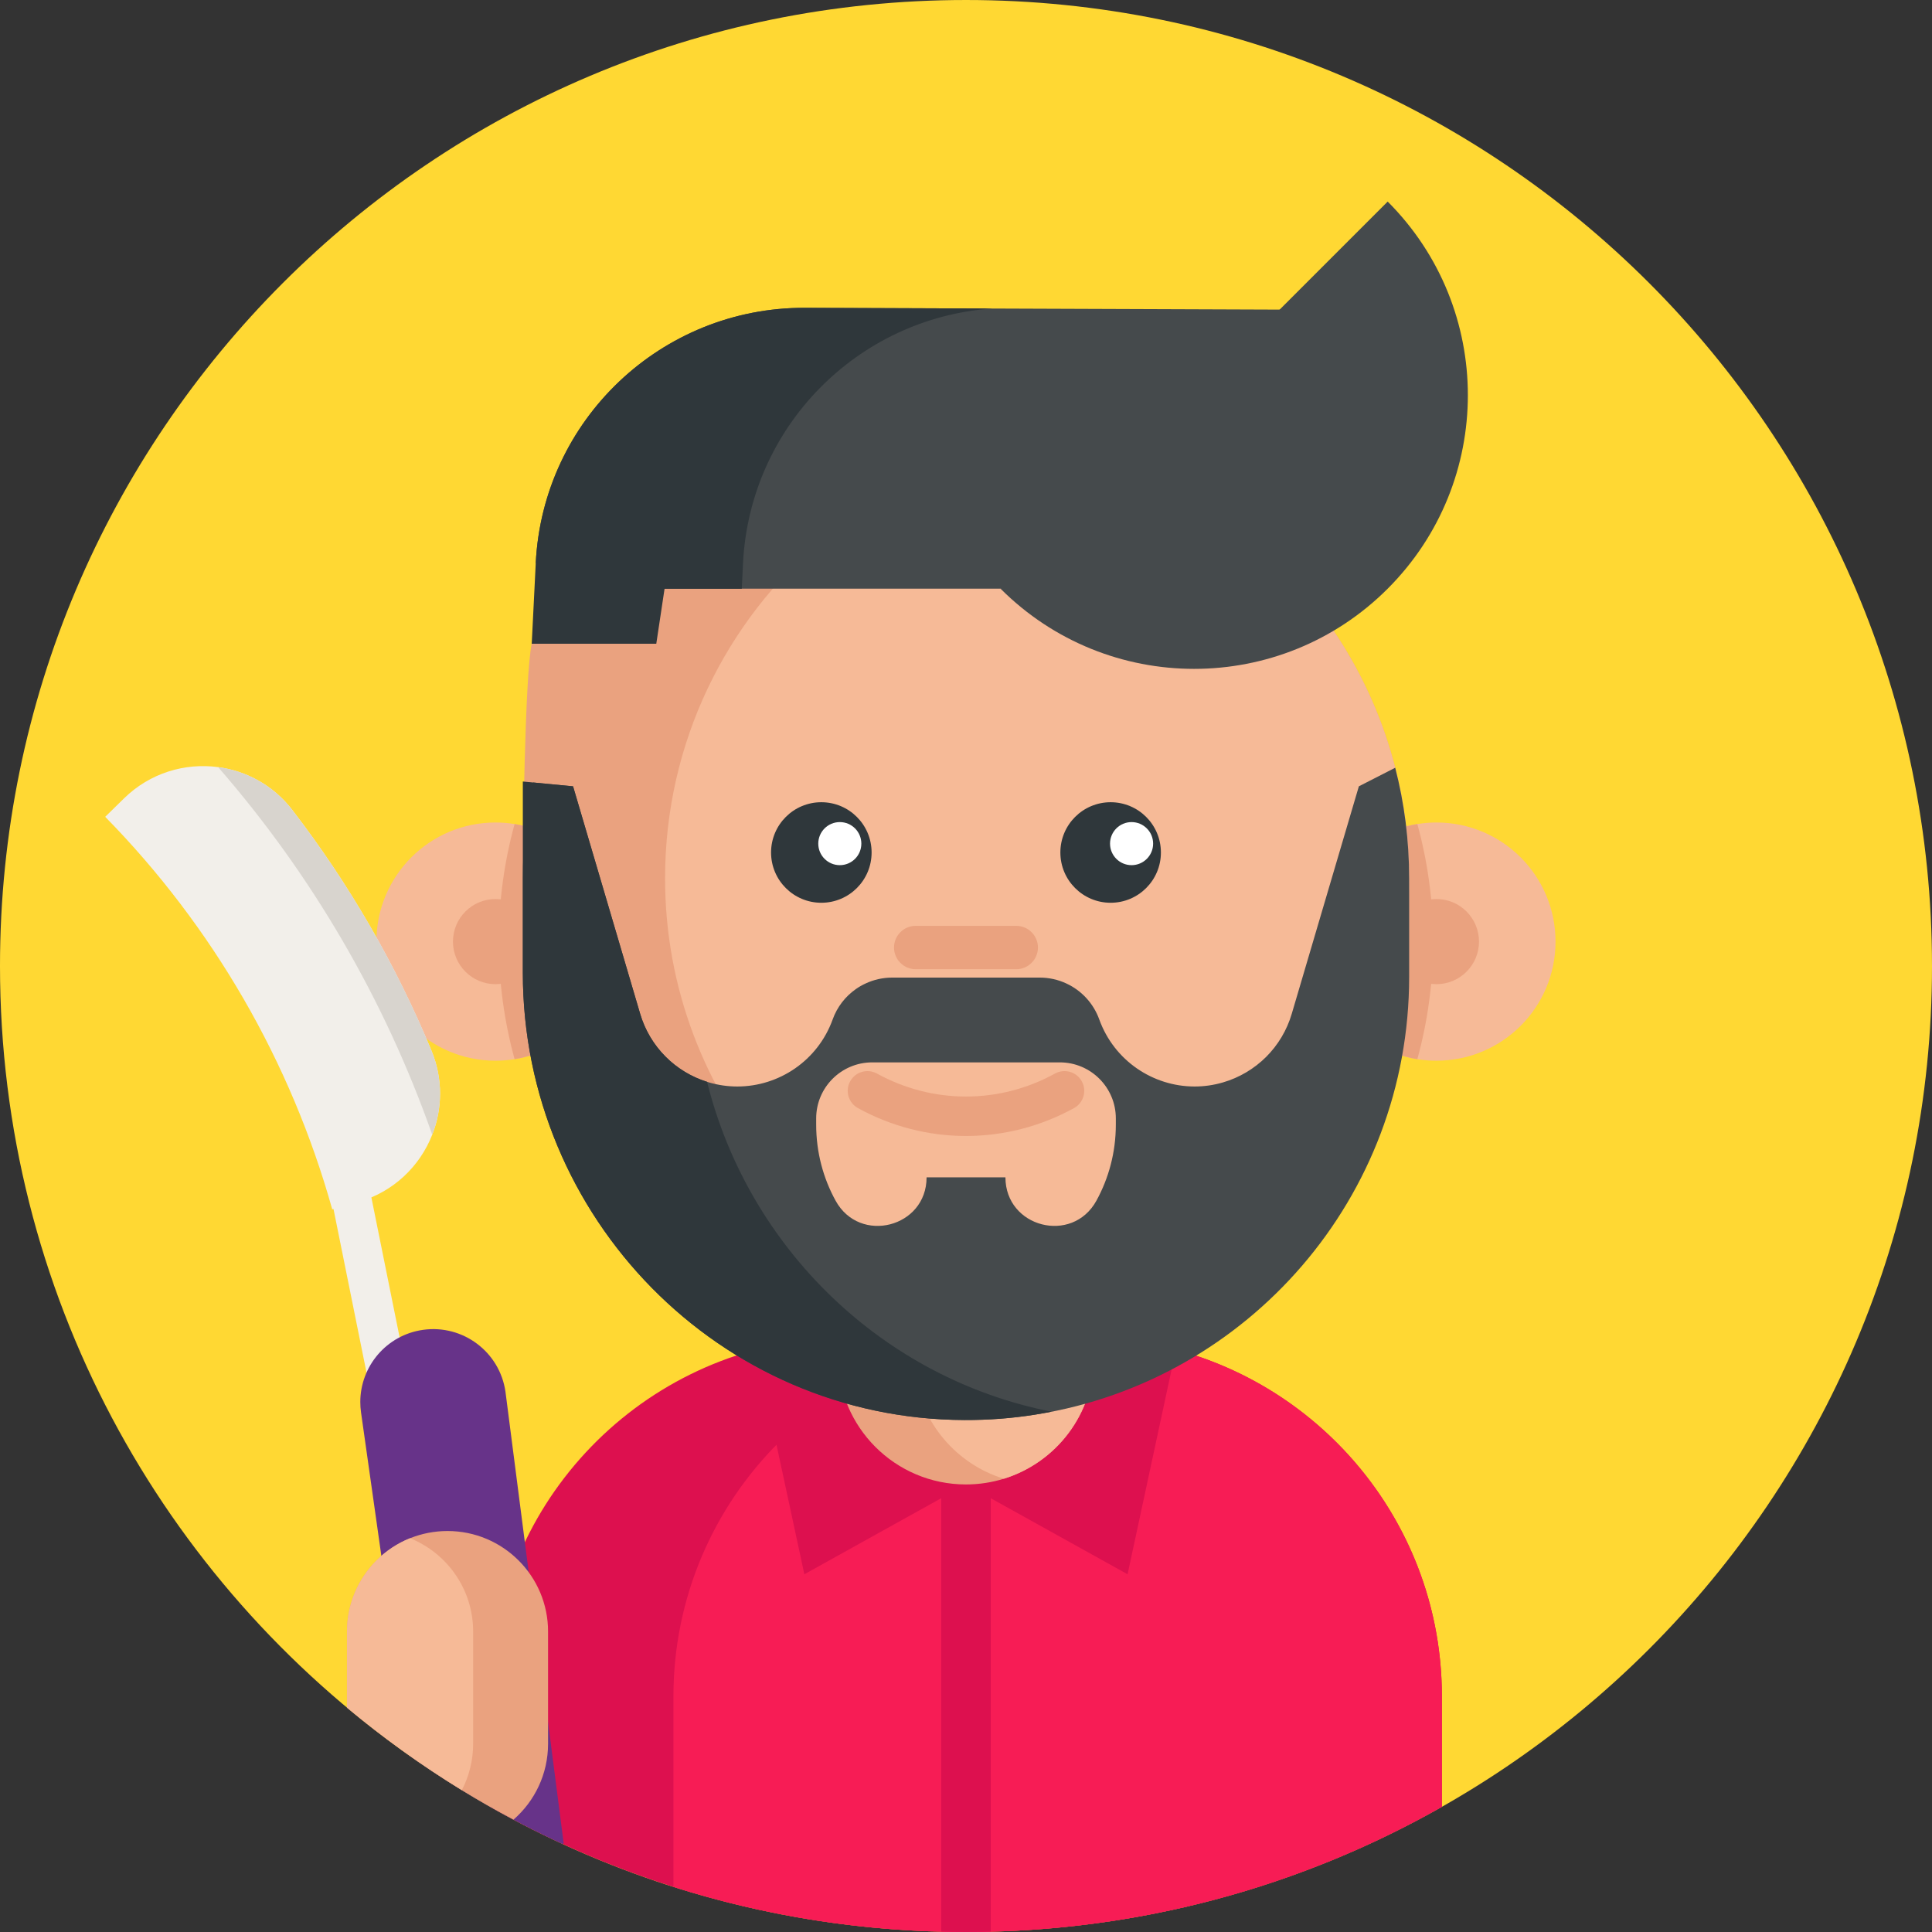 <svg height="512pt" viewBox="0 0 512 512" width="512pt" xmlns="http://www.w3.org/2000/svg"><rect x="0" y="0" width="512" height="512" fill="#333333" stroke="none"/><path d="m512 256c0 141.387-114.613 256-256 256-38.172 0-74.387-8.348-106.926-23.332-14.25-6.562-27.805-14.391-40.5-23.355-65.68-46.34-108.574-122.816-108.574-209.312 0-141.387 114.613-256 256-256s256 114.613 256 256zm0 0" fill="#ffd833"/><path d="m382.117 449.578v29.246c-37.219 21.117-80.258 33.176-126.121 33.176-27.031 0-53.07-4.191-77.531-11.953-17.031-5.402-33.301-12.551-48.586-21.223v-29.246c0-49.914 38.441-90.863 87.352-94.812 2.57-.211 5.164-.316 7.785-.316h61.953c7.324 0 14.449.816 21.293 2.383 42.297 9.676 73.855 47.531 73.855 92.746zm0 0" fill="#dd104f"/><path d="m382.117 449.578v29.246c-37.219 21.117-80.258 33.176-126.121 33.176-27.031 0-53.07-4.191-77.531-11.953v-50.469c0-52.539 42.602-95.129 95.148-95.129h13.355c52.559 0 95.148 42.59 95.148 95.129zm0 0" fill="#f71c55"/><path d="m255.988 393.395-42.828 23.801-13.031-60.602 26.613-15.676" fill="#dd104f"/><path d="m255.988 393.395 42.832 23.801 13.027-60.602-26.613-15.676" fill="#dd104f"/><path d="m262.551 376.301v135.617c-2.184.051-4.355.082-6.551.082s-4.379-.031-6.551-.094v-135.605zm0 0" fill="#dd104f"/><path d="m162.887 249.535c0 15.711-11.48 28.742-26.512 31.16-1.641.266-3.332.402-5.055.402-17.438 0-31.566-14.125-31.566-31.562s14.129-31.566 31.566-31.566c1.723 0 3.414.141 5.055.406 15.031 2.418 26.512 15.445 26.512 31.16zm0 0" fill="#f6ba97"/><path d="m162.887 249.535c0 15.711-11.48 28.742-26.512 31.16-2.73-9.93-4.188-20.379-4.188-31.16 0-10.785 1.457-21.234 4.188-31.16 15.031 2.418 26.512 15.445 26.512 31.16zm0 0" fill="#eaa27f"/><path d="m142.602 249.535c0 6.23-5.051 11.281-11.281 11.281-6.23 0-11.281-5.051-11.281-11.281 0-6.23 5.051-11.281 11.281-11.281 6.23 0 11.281 5.051 11.281 11.281zm0 0" fill="#eaa27f"/><path d="m349.102 249.535c0 15.711 11.477 28.742 26.508 31.16 1.645.266 3.332.402 5.059.402 17.438 0 31.562-14.125 31.562-31.562s-14.125-31.566-31.562-31.566c-1.727 0-3.414.141-5.059.406-15.031 2.418-26.508 15.445-26.508 31.16zm0 0" fill="#f6ba97"/><g fill="#eaa27f"><path d="m349.102 249.535c0 15.711 11.477 28.742 26.508 31.16 2.73-9.93 4.191-20.379 4.191-31.16 0-10.785-1.457-21.234-4.191-31.16-15.031 2.418-26.508 15.445-26.508 31.16zm0 0"/><path d="m391.949 249.535c0 6.23-5.051 11.281-11.281 11.281s-11.281-5.051-11.281-11.281c0-6.23 5.051-11.281 11.281-11.281s11.281 5.051 11.281 11.281zm0 0"/><path d="m373.438 232.762c0 58.441-42.695 106.926-98.598 115.922-6.133 1.012-12.426 1.516-18.852 1.516-64.855 0-117.434-52.582-117.434-117.438 0-8.715.551-53.988 2.359-62.16 11.598-52.664 58.934-55.285 115.074-55.285 6.426 0 12.719.512 18.852 1.512 46.227 7.441 83.426 41.883 94.906 86.633 2.414 9.363 3.691 19.188 3.691 29.301zm0 0"/><path d="m289.938 317.801v41.656c0 15.25-10.055 28.141-23.906 32.422-3.168.98-6.547 1.516-10.043 1.516-18.746 0-33.938-15.195-33.938-33.938v-41.656zm0 0"/></g><path d="m289.938 356.816v2.641c0 15.25-10.055 28.141-23.906 32.422-12.496-3.844-21.891-14.707-23.625-28.004 2.266.141 4.547.211 6.836.211 6.422 0 12.719-.512 18.848-1.52 7.559-1.211 14.859-3.156 21.848-5.75zm0 0" fill="#f6ba97"/><path d="m373.438 232.758c0 58.441-42.695 106.926-98.594 115.926-55.898-9-98.594-57.484-98.594-115.926 0-35.988 16.188-68.199 41.688-89.746 15.898-13.445 35.43-22.723 56.906-26.184 52.113 8.387 92.762 51.109 98.016 104.219.383 3.852.578 7.766.578 11.711zm0 0" fill="#f6ba97"/><path d="m369.746 203.461-9.633 4.922-17.785 60.281c-1.293 4.391-3.656 8.297-6.789 11.43-3.148 3.125-7.066 5.488-11.453 6.762-2.488.73-5.004 1.078-7.48 1.078-.012 0-.012 0-.023 0-11.055 0-21.336-6.875-25.266-17.766-1.547-4.305-4.73-7.68-8.703-9.527-2.172-1.016-4.578-1.57-7.086-1.57h-39.078c-2.508 0-4.91.555-7.074 1.57-.906.418-1.766.906-2.578 1.484-2.762 1.941-4.945 4.711-6.137 8.043-3.926 10.891-14.211 17.766-25.266 17.766-2.484 0-5.004-.348-7.5-1.078-8.789-2.559-15.664-9.414-18.246-18.191l-17.781-60.281-10.555-1.012c-1.809 8.172-2.758 16.676-2.758 25.391v25.047c0 64.875 52.16 118.301 117.039 118.512 6.363.02 12.602-.449 18.672-1.422.188-.031.387-.062.574-.094 55.902-8.996 98.598-57.48 98.598-115.922v-26.121c0-10.113-1.277-19.938-3.691-29.301zm-138.602 78.078h49.711c8.203 0 14.852 6.648 14.852 14.848v1.648c0 7.324-1.871 14.191-5.152 20.168-6.395 11.641-24.105 7.094-24.105-6.195h-20.898v.008c0 13.281-17.711 17.828-24.105 6.188-3.293-5.977-5.152-12.844-5.152-20.156v-1.66c0-8.199 6.648-14.848 14.852-14.848zm0 0" fill="#454a4c"/><path d="m255.996 301.047c-9.836 0-19.668-2.461-28.633-7.391-2.531-1.391-3.453-4.566-2.062-7.094s4.566-3.449 7.094-2.062c14.777 8.125 32.422 8.125 47.199 0 2.527-1.391 5.703-.469 7.094 2.062 1.391 2.527.469 5.703-2.062 7.094-8.961 4.93-18.797 7.391-28.629 7.391zm0 0" fill="#eaa27f"/><path d="m367.75 53.418c28.332 28.328 28.332 74.262 0 102.594-28.328 28.328-74.262 28.328-102.594 0zm0 0" fill="#454a4c"/><path d="m265.156 156.008h-89.035l-34.145-6.789c1.895-37.992 33.324-67.785 71.367-67.641l128.59.48 17 30.602" fill="#454a4c"/><path d="m262.863 81.762c-35.578 2.539-64.133 31.285-65.953 67.461l-.332 6.793h-20.461l-2.195 14.586h-33.008l1.066-21.379c1.891-38.004 33.32-67.785 71.355-67.648zm0 0" fill="#2f373b"/><path d="m230.984 225.922c0 7.359-5.965 13.32-13.324 13.32-7.355 0-13.32-5.961-13.32-13.32s5.965-13.324 13.32-13.324c7.359 0 13.324 5.965 13.324 13.324zm0 0" fill="#2f373b"/><path d="m307.652 225.922c0 7.359-5.965 13.32-13.324 13.32-7.355 0-13.32-5.961-13.32-13.32s5.965-13.324 13.32-13.324c7.359 0 13.324 5.965 13.324 13.324zm0 0" fill="#2f373b"/><path d="m228.266 223.57c0 3.152-2.555 5.707-5.707 5.707s-5.707-2.555-5.707-5.707c0-3.152 2.555-5.707 5.707-5.707s5.707 2.555 5.707 5.707zm0 0" fill="#fff"/><path d="m305.59 223.57c0 3.152-2.559 5.707-5.711 5.707s-5.707-2.555-5.707-5.707c0-3.152 2.555-5.707 5.707-5.707s5.711 2.555 5.711 5.707zm0 0" fill="#fff"/><path d="m269.316 256.852h-26.645c-3.176 0-5.746-2.57-5.746-5.746s2.57-5.746 5.746-5.746h26.645c3.176 0 5.746 2.57 5.746 5.746 0 3.172-2.57 5.746-5.746 5.746zm0 0" fill="#eaa27f"/><path d="m278.664 374.113c-1.266.25-2.539.48-3.824.691-.188.031-.387.062-.574.094-6.07.973-12.301 1.441-18.664 1.422-64.887-.211-117.047-53.637-117.047-118.516v-50.695l13.312 1.273 17.781 60.281c2.539 8.598 9.195 15.359 17.734 18.035 10.992 44.051 46.52 78.598 91.281 87.414zm0 0" fill="#2f373b"/><path d="m103.16 378.734c-1.879-.488-3.41-2-3.82-4.027l-14.746-73.066c-.57-2.828 1.262-5.582 4.09-6.152 2.828-.57 5.582 1.258 6.152 4.086l14.746 73.066c.574 2.828-1.258 5.582-4.086 6.152-.801.164-1.594.133-2.336-.059zm0 0" fill="#f2efea"/><path d="m149.379 488.5-.305.168c-14.25-6.562-27.805-14.391-40.5-23.355l-12.902-91.031c-.125-.918-.188-1.828-.188-2.738 0-9.477 6.957-17.75 16.613-19.121 10.574-1.492 20.355 5.852 21.859 16.426zm0 0" fill="#673389"/><path d="m114.547 300.707c-3.289 8.387-10.316 15.246-19.789 17.895-2.234.629-4.477 1.25-6.711 1.879-10.973-39.184-31.672-74.969-60.168-104.016 1.664-1.629 3.324-3.262 4.984-4.883 6.898-6.766 16.164-9.465 24.938-8.289 7.492 1 14.629 4.816 19.656 11.352 15.043 19.539 27.445 40.992 36.883 63.777 3.086 7.465 2.918 15.387.207 22.285zm0 0" fill="#f2efea"/><path d="m114.547 300.707c-12.598-35.766-31.848-68.82-56.746-97.414 7.488 1 14.629 4.816 19.652 11.352 15.047 19.539 27.449 40.992 36.887 63.777 3.086 7.465 2.918 15.387.207 22.285zm0 0" fill="#d8d4ce"/><path d="m145.242 432.379v29.75c0 8.012-3.543 15.211-9.156 20.09-4.648-2.453-9.227-5.066-13.695-7.812-10.691-6.555-20.867-13.867-30.441-21.871v-20.156c0-7.355 2.988-14.012 7.809-18.84 2.516-2.527 5.547-4.547 8.91-5.895 3.074-1.23 6.418-1.91 9.93-1.91 14.711 0 26.645 11.934 26.645 26.645zm0 0" fill="#eaa27f"/><path d="m125.387 432.379v29.75c0 4.43-1.086 8.609-2.996 12.277-10.691-6.555-20.867-13.867-30.441-21.871v-20.156c0-7.355 2.988-14.012 7.809-18.84 2.516-2.527 5.547-4.547 8.91-5.895 9.801 3.941 16.719 13.531 16.719 24.734zm0 0" fill="#f6ba97"/></svg>